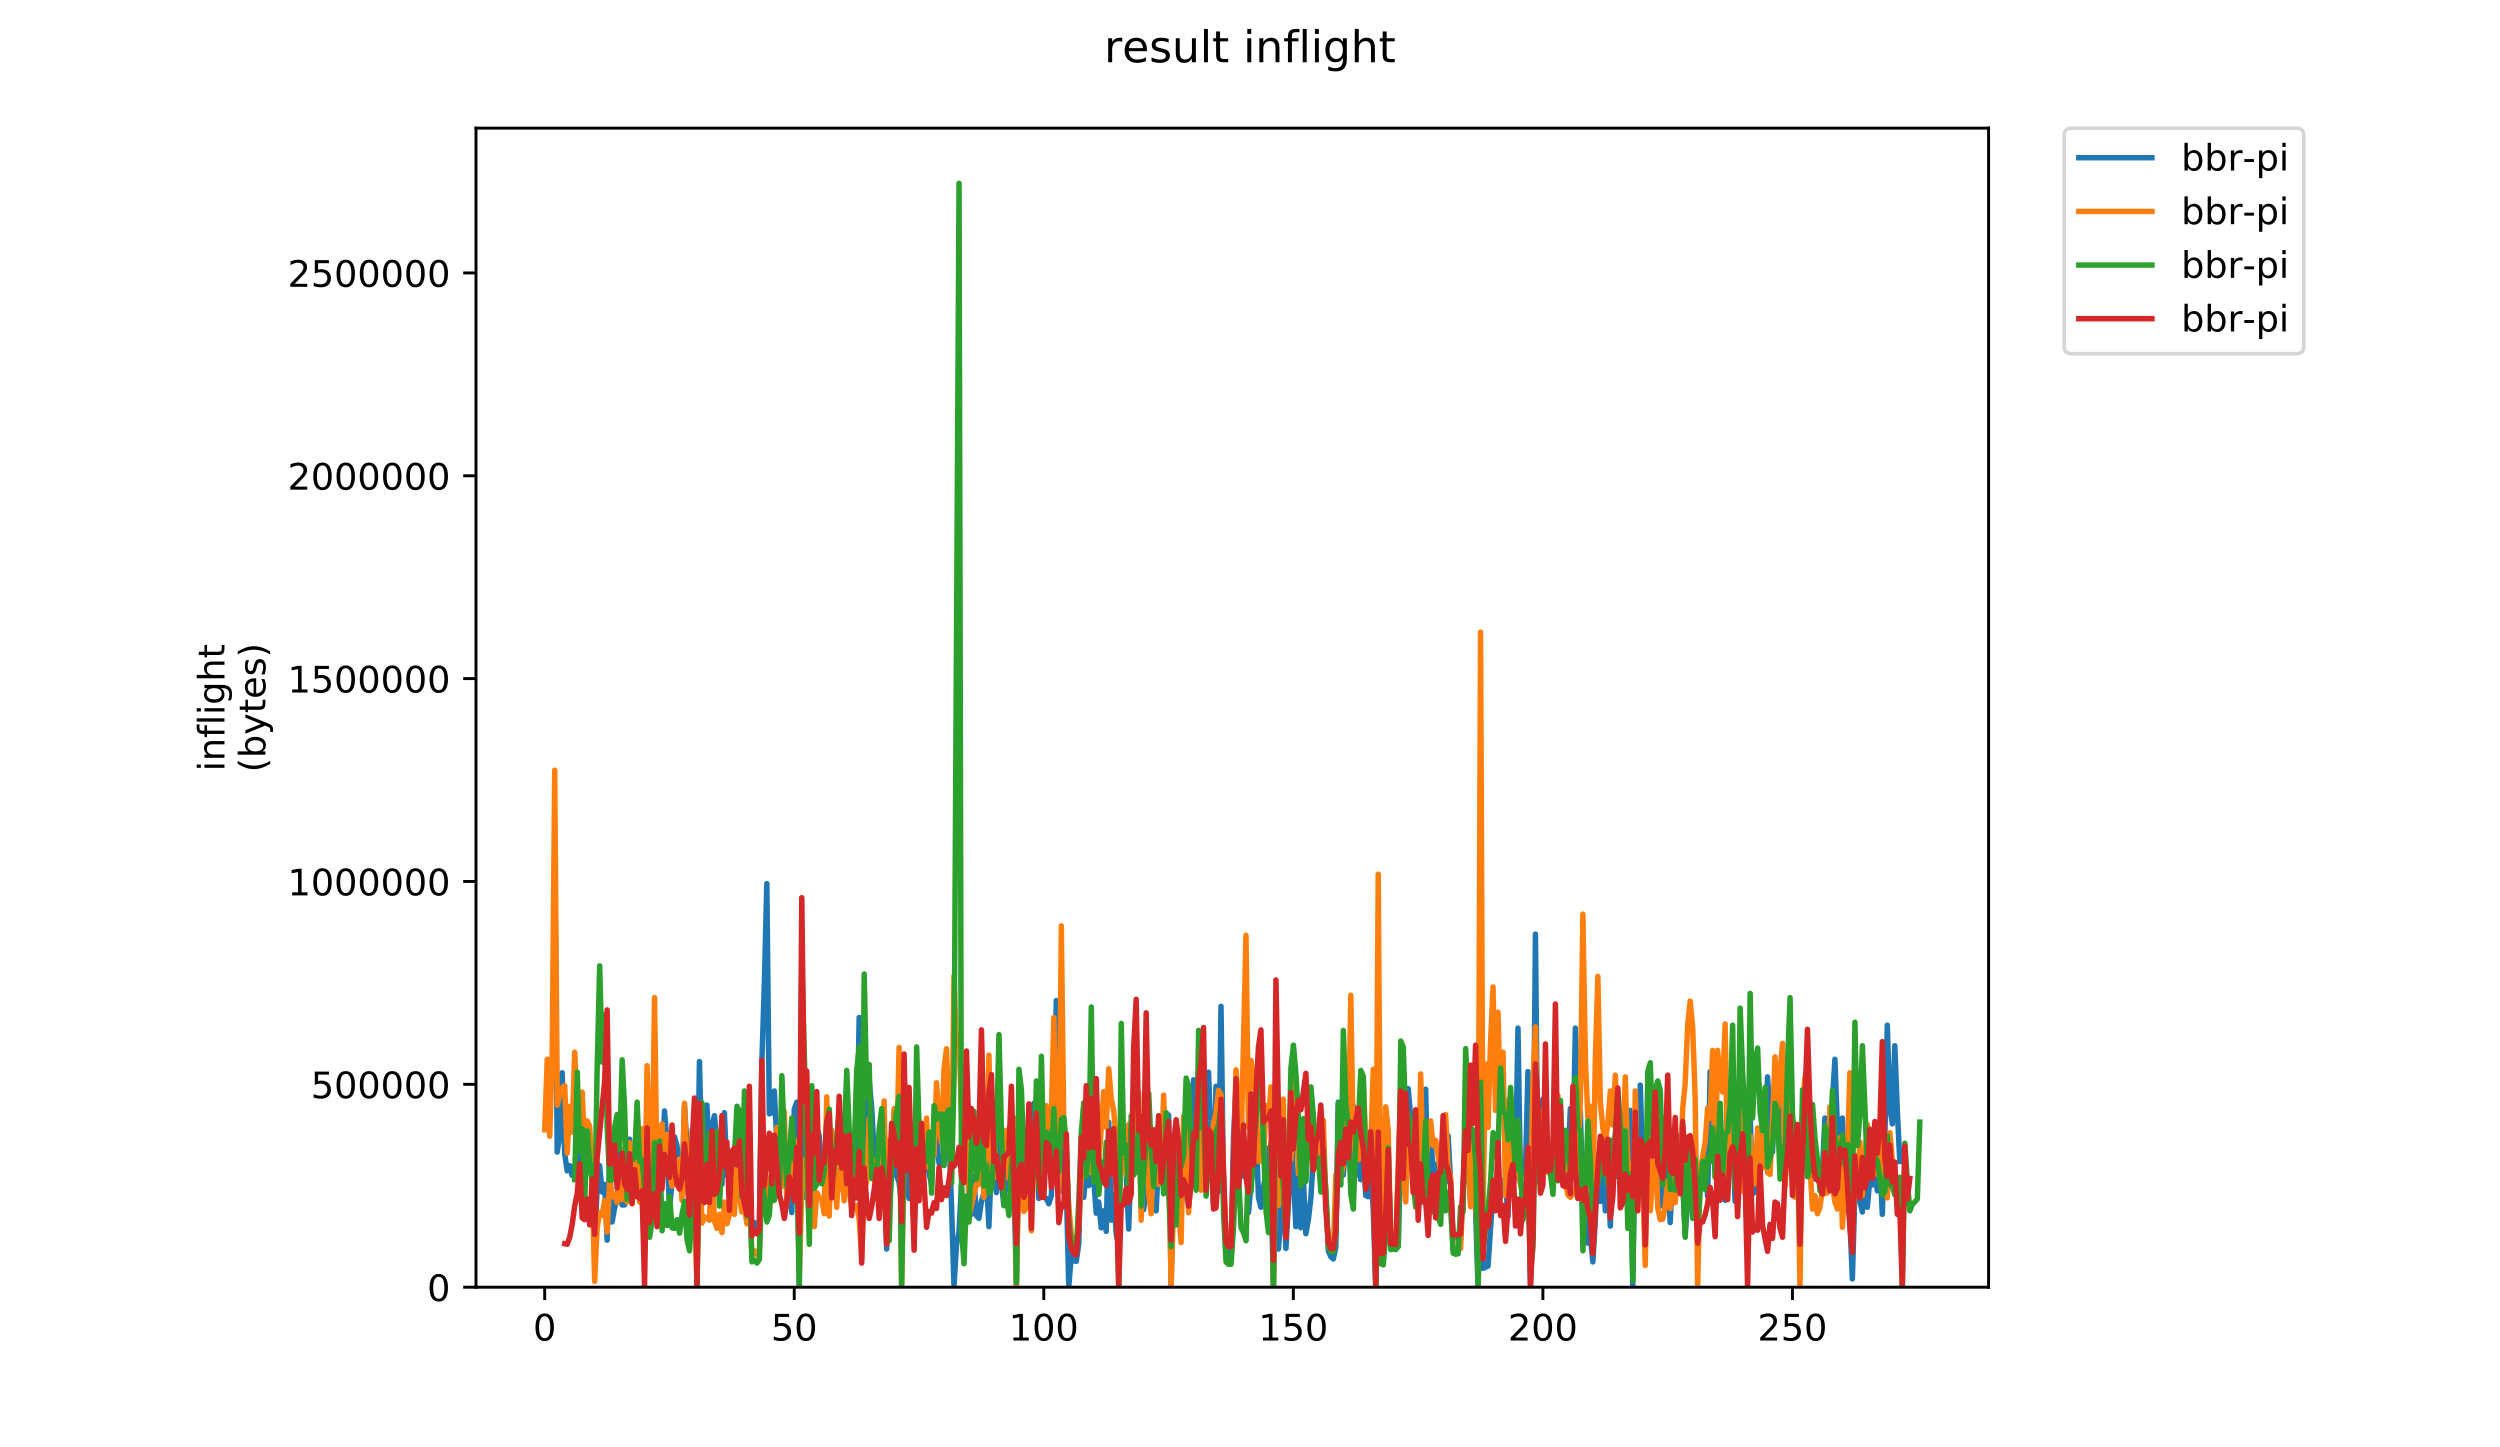 <?xml version="1.0" encoding="utf-8" standalone="no"?>
<!DOCTYPE svg PUBLIC "-//W3C//DTD SVG 1.1//EN"
  "http://www.w3.org/Graphics/SVG/1.1/DTD/svg11.dtd">
<!-- Created with matplotlib (https://matplotlib.org/) -->
<svg height="396pt" version="1.1" viewBox="0 0 684 396" width="684pt" xmlns="http://www.w3.org/2000/svg" xmlns:xlink="http://www.w3.org/1999/xlink">
 <defs>
  <style type="text/css">
*{stroke-linecap:butt;stroke-linejoin:round;}
  </style>
 </defs>
 <g id="figure_1">
  <g id="patch_1">
   <path d="M 0 396 
L 684 396 
L 684 0 
L 0 0 
z
" style="fill:#ffffff;"/>
  </g>
  <g id="axes_1">
   <g id="patch_2">
    <path d="M 130.23 352.174 
L 544.074 352.174 
L 544.074 35.062 
L 130.23 35.062 
z
" style="fill:#ffffff;"/>
   </g>
   <g id="matplotlib.axis_1">
    <g id="xtick_1">
     <g id="line2d_1">
      <defs>
       <path d="M 0 0 
L 0 3.5 
" id="mb5d51d50a3" style="stroke:#000000;stroke-width:0.8;"/>
      </defs>
      <g>
       <use style="stroke:#000000;stroke-width:0.8;" x="149.026" xlink:href="#mb5d51d50a3" y="352.174"/>
      </g>
     </g>
     <g id="text_1">
      <!-- 0 -->
      <defs>
       <path d="M 31.781 66.406 
Q 24.172 66.406 20.328 58.906 
Q 16.5 51.422 16.5 36.375 
Q 16.5 21.391 20.328 13.891 
Q 24.172 6.391 31.781 6.391 
Q 39.453 6.391 43.281 13.891 
Q 47.125 21.391 47.125 36.375 
Q 47.125 51.422 43.281 58.906 
Q 39.453 66.406 31.781 66.406 
z
M 31.781 74.219 
Q 44.047 74.219 50.516 64.516 
Q 56.984 54.828 56.984 36.375 
Q 56.984 17.969 50.516 8.266 
Q 44.047 -1.422 31.781 -1.422 
Q 19.531 -1.422 13.062 8.266 
Q 6.594 17.969 6.594 36.375 
Q 6.594 54.828 13.062 64.516 
Q 19.531 74.219 31.781 74.219 
z
" id="DejaVuSans-48"/>
      </defs>
      <g transform="translate(145.845 366.773)scale(0.1 -0.1)">
       <use xlink:href="#DejaVuSans-48"/>
      </g>
     </g>
    </g>
    <g id="xtick_2">
     <g id="line2d_2">
      <g>
       <use style="stroke:#000000;stroke-width:0.8;" x="217.304" xlink:href="#mb5d51d50a3" y="352.174"/>
      </g>
     </g>
     <g id="text_2">
      <!-- 50 -->
      <defs>
       <path d="M 10.797 72.906 
L 49.516 72.906 
L 49.516 64.594 
L 19.828 64.594 
L 19.828 46.734 
Q 21.969 47.469 24.109 47.828 
Q 26.266 48.188 28.422 48.188 
Q 40.625 48.188 47.75 41.5 
Q 54.891 34.812 54.891 23.391 
Q 54.891 11.625 47.562 5.094 
Q 40.234 -1.422 26.906 -1.422 
Q 22.312 -1.422 17.547 -0.641 
Q 12.797 0.141 7.719 1.703 
L 7.719 11.625 
Q 12.109 9.234 16.797 8.062 
Q 21.484 6.891 26.703 6.891 
Q 35.156 6.891 40.078 11.328 
Q 45.016 15.766 45.016 23.391 
Q 45.016 31 40.078 35.438 
Q 35.156 39.891 26.703 39.891 
Q 22.75 39.891 18.812 39.016 
Q 14.891 38.141 10.797 36.281 
z
" id="DejaVuSans-53"/>
      </defs>
      <g transform="translate(210.941 366.773)scale(0.1 -0.1)">
       <use xlink:href="#DejaVuSans-53"/>
       <use x="63.623" xlink:href="#DejaVuSans-48"/>
      </g>
     </g>
    </g>
    <g id="xtick_3">
     <g id="line2d_3">
      <g>
       <use style="stroke:#000000;stroke-width:0.8;" x="285.581" xlink:href="#mb5d51d50a3" y="352.174"/>
      </g>
     </g>
     <g id="text_3">
      <!-- 100 -->
      <defs>
       <path d="M 12.406 8.297 
L 28.516 8.297 
L 28.516 63.922 
L 10.984 60.406 
L 10.984 69.391 
L 28.422 72.906 
L 38.281 72.906 
L 38.281 8.297 
L 54.391 8.297 
L 54.391 0 
L 12.406 0 
z
" id="DejaVuSans-49"/>
      </defs>
      <g transform="translate(276.037 366.773)scale(0.1 -0.1)">
       <use xlink:href="#DejaVuSans-49"/>
       <use x="63.623" xlink:href="#DejaVuSans-48"/>
       <use x="127.246" xlink:href="#DejaVuSans-48"/>
      </g>
     </g>
    </g>
    <g id="xtick_4">
     <g id="line2d_4">
      <g>
       <use style="stroke:#000000;stroke-width:0.8;" x="353.858" xlink:href="#mb5d51d50a3" y="352.174"/>
      </g>
     </g>
     <g id="text_4">
      <!-- 150 -->
      <g transform="translate(344.314 366.773)scale(0.1 -0.1)">
       <use xlink:href="#DejaVuSans-49"/>
       <use x="63.623" xlink:href="#DejaVuSans-53"/>
       <use x="127.246" xlink:href="#DejaVuSans-48"/>
      </g>
     </g>
    </g>
    <g id="xtick_5">
     <g id="line2d_5">
      <g>
       <use style="stroke:#000000;stroke-width:0.8;" x="422.135" xlink:href="#mb5d51d50a3" y="352.174"/>
      </g>
     </g>
     <g id="text_5">
      <!-- 200 -->
      <defs>
       <path d="M 19.188 8.297 
L 53.609 8.297 
L 53.609 0 
L 7.328 0 
L 7.328 8.297 
Q 12.938 14.109 22.625 23.891 
Q 32.328 33.688 34.812 36.531 
Q 39.547 41.844 41.422 45.531 
Q 43.312 49.219 43.312 52.781 
Q 43.312 58.594 39.234 62.25 
Q 35.156 65.922 28.609 65.922 
Q 23.969 65.922 18.812 64.312 
Q 13.672 62.703 7.812 59.422 
L 7.812 69.391 
Q 13.766 71.781 18.938 73 
Q 24.125 74.219 28.422 74.219 
Q 39.75 74.219 46.484 68.547 
Q 53.219 62.891 53.219 53.422 
Q 53.219 48.922 51.531 44.891 
Q 49.859 40.875 45.406 35.406 
Q 44.188 33.984 37.641 27.219 
Q 31.109 20.453 19.188 8.297 
z
" id="DejaVuSans-50"/>
      </defs>
      <g transform="translate(412.592 366.773)scale(0.1 -0.1)">
       <use xlink:href="#DejaVuSans-50"/>
       <use x="63.623" xlink:href="#DejaVuSans-48"/>
       <use x="127.246" xlink:href="#DejaVuSans-48"/>
      </g>
     </g>
    </g>
    <g id="xtick_6">
     <g id="line2d_6">
      <g>
       <use style="stroke:#000000;stroke-width:0.8;" x="490.413" xlink:href="#mb5d51d50a3" y="352.174"/>
      </g>
     </g>
     <g id="text_6">
      <!-- 250 -->
      <g transform="translate(480.869 366.773)scale(0.1 -0.1)">
       <use xlink:href="#DejaVuSans-50"/>
       <use x="63.623" xlink:href="#DejaVuSans-53"/>
       <use x="127.246" xlink:href="#DejaVuSans-48"/>
      </g>
     </g>
    </g>
   </g>
   <g id="matplotlib.axis_2">
    <g id="ytick_1">
     <g id="line2d_7">
      <defs>
       <path d="M 0 0 
L -3.5 0 
" id="m5c79e78f13" style="stroke:#000000;stroke-width:0.8;"/>
      </defs>
      <g>
       <use style="stroke:#000000;stroke-width:0.8;" x="130.23" xlink:href="#m5c79e78f13" y="352.174"/>
      </g>
     </g>
     <g id="text_7">
      <!-- 0 -->
      <g transform="translate(116.868 355.973)scale(0.1 -0.1)">
       <use xlink:href="#DejaVuSans-48"/>
      </g>
     </g>
    </g>
    <g id="ytick_2">
     <g id="line2d_8">
      <g>
       <use style="stroke:#000000;stroke-width:0.8;" x="130.23" xlink:href="#m5c79e78f13" y="296.674"/>
      </g>
     </g>
     <g id="text_8">
      <!-- 500000 -->
      <g transform="translate(85.055 300.473)scale(0.1 -0.1)">
       <use xlink:href="#DejaVuSans-53"/>
       <use x="63.623" xlink:href="#DejaVuSans-48"/>
       <use x="127.246" xlink:href="#DejaVuSans-48"/>
       <use x="190.869" xlink:href="#DejaVuSans-48"/>
       <use x="254.492" xlink:href="#DejaVuSans-48"/>
       <use x="318.115" xlink:href="#DejaVuSans-48"/>
      </g>
     </g>
    </g>
    <g id="ytick_3">
     <g id="line2d_9">
      <g>
       <use style="stroke:#000000;stroke-width:0.8;" x="130.23" xlink:href="#m5c79e78f13" y="241.173"/>
      </g>
     </g>
     <g id="text_9">
      <!-- 1000000 -->
      <g transform="translate(78.693 244.972)scale(0.1 -0.1)">
       <use xlink:href="#DejaVuSans-49"/>
       <use x="63.623" xlink:href="#DejaVuSans-48"/>
       <use x="127.246" xlink:href="#DejaVuSans-48"/>
       <use x="190.869" xlink:href="#DejaVuSans-48"/>
       <use x="254.492" xlink:href="#DejaVuSans-48"/>
       <use x="318.115" xlink:href="#DejaVuSans-48"/>
       <use x="381.738" xlink:href="#DejaVuSans-48"/>
      </g>
     </g>
    </g>
    <g id="ytick_4">
     <g id="line2d_10">
      <g>
       <use style="stroke:#000000;stroke-width:0.8;" x="130.23" xlink:href="#m5c79e78f13" y="185.672"/>
      </g>
     </g>
     <g id="text_10">
      <!-- 1500000 -->
      <g transform="translate(78.693 189.472)scale(0.1 -0.1)">
       <use xlink:href="#DejaVuSans-49"/>
       <use x="63.623" xlink:href="#DejaVuSans-53"/>
       <use x="127.246" xlink:href="#DejaVuSans-48"/>
       <use x="190.869" xlink:href="#DejaVuSans-48"/>
       <use x="254.492" xlink:href="#DejaVuSans-48"/>
       <use x="318.115" xlink:href="#DejaVuSans-48"/>
       <use x="381.738" xlink:href="#DejaVuSans-48"/>
      </g>
     </g>
    </g>
    <g id="ytick_5">
     <g id="line2d_11">
      <g>
       <use style="stroke:#000000;stroke-width:0.8;" x="130.23" xlink:href="#m5c79e78f13" y="130.172"/>
      </g>
     </g>
     <g id="text_11">
      <!-- 2000000 -->
      <g transform="translate(78.693 133.971)scale(0.1 -0.1)">
       <use xlink:href="#DejaVuSans-50"/>
       <use x="63.623" xlink:href="#DejaVuSans-48"/>
       <use x="127.246" xlink:href="#DejaVuSans-48"/>
       <use x="190.869" xlink:href="#DejaVuSans-48"/>
       <use x="254.492" xlink:href="#DejaVuSans-48"/>
       <use x="318.115" xlink:href="#DejaVuSans-48"/>
       <use x="381.738" xlink:href="#DejaVuSans-48"/>
      </g>
     </g>
    </g>
    <g id="ytick_6">
     <g id="line2d_12">
      <g>
       <use style="stroke:#000000;stroke-width:0.8;" x="130.23" xlink:href="#m5c79e78f13" y="74.671"/>
      </g>
     </g>
     <g id="text_12">
      <!-- 2500000 -->
      <g transform="translate(78.693 78.47)scale(0.1 -0.1)">
       <use xlink:href="#DejaVuSans-50"/>
       <use x="63.623" xlink:href="#DejaVuSans-53"/>
       <use x="127.246" xlink:href="#DejaVuSans-48"/>
       <use x="190.869" xlink:href="#DejaVuSans-48"/>
       <use x="254.492" xlink:href="#DejaVuSans-48"/>
       <use x="318.115" xlink:href="#DejaVuSans-48"/>
       <use x="381.738" xlink:href="#DejaVuSans-48"/>
      </g>
     </g>
    </g>
    <g id="text_13">
     <!-- inflight -->
     <defs>
      <path d="M 9.422 54.688 
L 18.406 54.688 
L 18.406 0 
L 9.422 0 
z
M 9.422 75.984 
L 18.406 75.984 
L 18.406 64.594 
L 9.422 64.594 
z
" id="DejaVuSans-105"/>
      <path d="M 54.891 33.016 
L 54.891 0 
L 45.906 0 
L 45.906 32.719 
Q 45.906 40.484 42.875 44.328 
Q 39.844 48.188 33.797 48.188 
Q 26.516 48.188 22.312 43.547 
Q 18.109 38.922 18.109 30.906 
L 18.109 0 
L 9.078 0 
L 9.078 54.688 
L 18.109 54.688 
L 18.109 46.188 
Q 21.344 51.125 25.703 53.562 
Q 30.078 56 35.797 56 
Q 45.219 56 50.047 50.172 
Q 54.891 44.344 54.891 33.016 
z
" id="DejaVuSans-110"/>
      <path d="M 37.109 75.984 
L 37.109 68.5 
L 28.516 68.5 
Q 23.688 68.5 21.797 66.547 
Q 19.922 64.594 19.922 59.516 
L 19.922 54.688 
L 34.719 54.688 
L 34.719 47.703 
L 19.922 47.703 
L 19.922 0 
L 10.891 0 
L 10.891 47.703 
L 2.297 47.703 
L 2.297 54.688 
L 10.891 54.688 
L 10.891 58.5 
Q 10.891 67.625 15.141 71.797 
Q 19.391 75.984 28.609 75.984 
z
" id="DejaVuSans-102"/>
      <path d="M 9.422 75.984 
L 18.406 75.984 
L 18.406 0 
L 9.422 0 
z
" id="DejaVuSans-108"/>
      <path d="M 45.406 27.984 
Q 45.406 37.75 41.375 43.109 
Q 37.359 48.484 30.078 48.484 
Q 22.859 48.484 18.828 43.109 
Q 14.797 37.75 14.797 27.984 
Q 14.797 18.266 18.828 12.891 
Q 22.859 7.516 30.078 7.516 
Q 37.359 7.516 41.375 12.891 
Q 45.406 18.266 45.406 27.984 
z
M 54.391 6.781 
Q 54.391 -7.172 48.188 -13.984 
Q 42 -20.797 29.203 -20.797 
Q 24.469 -20.797 20.266 -20.094 
Q 16.062 -19.391 12.109 -17.922 
L 12.109 -9.188 
Q 16.062 -11.328 19.922 -12.344 
Q 23.781 -13.375 27.781 -13.375 
Q 36.625 -13.375 41.016 -8.766 
Q 45.406 -4.156 45.406 5.172 
L 45.406 9.625 
Q 42.625 4.781 38.281 2.391 
Q 33.938 0 27.875 0 
Q 17.828 0 11.672 7.656 
Q 5.516 15.328 5.516 27.984 
Q 5.516 40.672 11.672 48.328 
Q 17.828 56 27.875 56 
Q 33.938 56 38.281 53.609 
Q 42.625 51.219 45.406 46.391 
L 45.406 54.688 
L 54.391 54.688 
z
" id="DejaVuSans-103"/>
      <path d="M 54.891 33.016 
L 54.891 0 
L 45.906 0 
L 45.906 32.719 
Q 45.906 40.484 42.875 44.328 
Q 39.844 48.188 33.797 48.188 
Q 26.516 48.188 22.312 43.547 
Q 18.109 38.922 18.109 30.906 
L 18.109 0 
L 9.078 0 
L 9.078 75.984 
L 18.109 75.984 
L 18.109 46.188 
Q 21.344 51.125 25.703 53.562 
Q 30.078 56 35.797 56 
Q 45.219 56 50.047 50.172 
Q 54.891 44.344 54.891 33.016 
z
" id="DejaVuSans-104"/>
      <path d="M 18.312 70.219 
L 18.312 54.688 
L 36.812 54.688 
L 36.812 47.703 
L 18.312 47.703 
L 18.312 18.016 
Q 18.312 11.328 20.141 9.422 
Q 21.969 7.516 27.594 7.516 
L 36.812 7.516 
L 36.812 0 
L 27.594 0 
Q 17.188 0 13.234 3.875 
Q 9.281 7.766 9.281 18.016 
L 9.281 47.703 
L 2.688 47.703 
L 2.688 54.688 
L 9.281 54.688 
L 9.281 70.219 
z
" id="DejaVuSans-116"/>
     </defs>
     <g transform="translate(61.415 211.018)rotate(-90)scale(0.1 -0.1)">
      <use xlink:href="#DejaVuSans-105"/>
      <use x="27.783" xlink:href="#DejaVuSans-110"/>
      <use x="91.162" xlink:href="#DejaVuSans-102"/>
      <use x="126.367" xlink:href="#DejaVuSans-108"/>
      <use x="154.15" xlink:href="#DejaVuSans-105"/>
      <use x="181.934" xlink:href="#DejaVuSans-103"/>
      <use x="245.41" xlink:href="#DejaVuSans-104"/>
      <use x="308.789" xlink:href="#DejaVuSans-116"/>
     </g>
     <!-- (bytes) -->
     <defs>
      <path d="M 31 75.875 
Q 24.469 64.656 21.281 53.656 
Q 18.109 42.672 18.109 31.391 
Q 18.109 20.125 21.312 9.062 
Q 24.516 -2 31 -13.188 
L 23.188 -13.188 
Q 15.875 -1.703 12.234 9.375 
Q 8.594 20.453 8.594 31.391 
Q 8.594 42.281 12.203 53.312 
Q 15.828 64.359 23.188 75.875 
z
" id="DejaVuSans-40"/>
      <path d="M 48.688 27.297 
Q 48.688 37.203 44.609 42.844 
Q 40.531 48.484 33.406 48.484 
Q 26.266 48.484 22.188 42.844 
Q 18.109 37.203 18.109 27.297 
Q 18.109 17.391 22.188 11.75 
Q 26.266 6.109 33.406 6.109 
Q 40.531 6.109 44.609 11.75 
Q 48.688 17.391 48.688 27.297 
z
M 18.109 46.391 
Q 20.953 51.266 25.266 53.625 
Q 29.594 56 35.594 56 
Q 45.562 56 51.781 48.094 
Q 58.016 40.188 58.016 27.297 
Q 58.016 14.406 51.781 6.484 
Q 45.562 -1.422 35.594 -1.422 
Q 29.594 -1.422 25.266 0.953 
Q 20.953 3.328 18.109 8.203 
L 18.109 0 
L 9.078 0 
L 9.078 75.984 
L 18.109 75.984 
z
" id="DejaVuSans-98"/>
      <path d="M 32.172 -5.078 
Q 28.375 -14.844 24.75 -17.812 
Q 21.141 -20.797 15.094 -20.797 
L 7.906 -20.797 
L 7.906 -13.281 
L 13.188 -13.281 
Q 16.891 -13.281 18.938 -11.516 
Q 21 -9.766 23.484 -3.219 
L 25.094 0.875 
L 2.984 54.688 
L 12.5 54.688 
L 29.594 11.922 
L 46.688 54.688 
L 56.203 54.688 
z
" id="DejaVuSans-121"/>
      <path d="M 56.203 29.594 
L 56.203 25.203 
L 14.891 25.203 
Q 15.484 15.922 20.484 11.062 
Q 25.484 6.203 34.422 6.203 
Q 39.594 6.203 44.453 7.469 
Q 49.312 8.734 54.109 11.281 
L 54.109 2.781 
Q 49.266 0.734 44.188 -0.344 
Q 39.109 -1.422 33.891 -1.422 
Q 20.797 -1.422 13.156 6.188 
Q 5.516 13.812 5.516 26.812 
Q 5.516 40.234 12.766 48.109 
Q 20.016 56 32.328 56 
Q 43.359 56 49.781 48.891 
Q 56.203 41.797 56.203 29.594 
z
M 47.219 32.234 
Q 47.125 39.594 43.094 43.984 
Q 39.062 48.391 32.422 48.391 
Q 24.906 48.391 20.391 44.141 
Q 15.875 39.891 15.188 32.172 
z
" id="DejaVuSans-101"/>
      <path d="M 44.281 53.078 
L 44.281 44.578 
Q 40.484 46.531 36.375 47.5 
Q 32.281 48.484 27.875 48.484 
Q 21.188 48.484 17.844 46.438 
Q 14.5 44.391 14.5 40.281 
Q 14.5 37.156 16.891 35.375 
Q 19.281 33.594 26.516 31.984 
L 29.594 31.297 
Q 39.156 29.25 43.188 25.516 
Q 47.219 21.781 47.219 15.094 
Q 47.219 7.469 41.188 3.016 
Q 35.156 -1.422 24.609 -1.422 
Q 20.219 -1.422 15.453 -0.562 
Q 10.688 0.297 5.422 2 
L 5.422 11.281 
Q 10.406 8.688 15.234 7.391 
Q 20.062 6.109 24.812 6.109 
Q 31.156 6.109 34.562 8.281 
Q 37.984 10.453 37.984 14.406 
Q 37.984 18.062 35.516 20.016 
Q 33.062 21.969 24.703 23.781 
L 21.578 24.516 
Q 13.234 26.266 9.516 29.906 
Q 5.812 33.547 5.812 39.891 
Q 5.812 47.609 11.281 51.797 
Q 16.75 56 26.812 56 
Q 31.781 56 36.172 55.266 
Q 40.578 54.547 44.281 53.078 
z
" id="DejaVuSans-115"/>
      <path d="M 8.016 75.875 
L 15.828 75.875 
Q 23.141 64.359 26.781 53.312 
Q 30.422 42.281 30.422 31.391 
Q 30.422 20.453 26.781 9.375 
Q 23.141 -1.703 15.828 -13.188 
L 8.016 -13.188 
Q 14.5 -2 17.703 9.062 
Q 20.906 20.125 20.906 31.391 
Q 20.906 42.672 17.703 53.656 
Q 14.5 64.656 8.016 75.875 
z
" id="DejaVuSans-41"/>
     </defs>
     <g transform="translate(72.613 211.295)rotate(-90)scale(0.1 -0.1)">
      <use xlink:href="#DejaVuSans-40"/>
      <use x="39.014" xlink:href="#DejaVuSans-98"/>
      <use x="102.49" xlink:href="#DejaVuSans-121"/>
      <use x="161.67" xlink:href="#DejaVuSans-116"/>
      <use x="200.879" xlink:href="#DejaVuSans-101"/>
      <use x="262.402" xlink:href="#DejaVuSans-115"/>
      <use x="314.502" xlink:href="#DejaVuSans-41"/>
     </g>
    </g>
   </g>
   <g id="line2d_13">
    <path clip-path="url(#p0001ae315d)" d="M 151.767 232.27 
L 152.45 315.206 
L 153.132 310.706 
L 153.815 293.508 
L 154.498 315.689 
L 155.181 320.35 
L 155.864 318.903 
L 156.546 321.636 
L 157.229 319.867 
L 157.912 315.849 
L 158.595 323.564 
L 159.277 314.885 
L 159.96 323.564 
L 160.643 313.599 
L 161.326 312.956 
L 162.008 322.921 
L 162.691 339.798 
L 163.374 325.332 
L 164.057 318.903 
L 164.74 326.136 
L 165.422 324.046 
L 166.105 339.316 
L 166.788 316.814 
L 167.471 334.333 
L 168.153 330.476 
L 168.836 328.225 
L 169.519 314.724 
L 170.202 329.672 
L 170.885 329.672 
L 171.567 321.796 
L 172.25 311.67 
L 172.933 325.011 
L 173.616 315.367 
L 174.981 327.1 
L 175.664 326.94 
L 176.347 342.691 
L 177.029 298.651 
L 177.712 323.082 
L 178.395 326.297 
L 179.078 310.063 
L 179.761 328.868 
L 180.443 317.778 
L 181.126 318.742 
L 181.809 303.955 
L 182.492 312.635 
L 183.174 330.797 
L 183.857 323.404 
L 184.54 311.027 
L 185.223 313.438 
L 185.906 320.51 
L 186.588 325.654 
L 187.271 302.509 
L 187.954 313.278 
L 188.637 336.423 
L 189.319 325.975 
L 190.002 325.654 
L 190.685 334.976 
L 191.368 290.454 
L 192.05 318.582 
L 192.733 315.046 
L 193.416 302.348 
L 194.099 316.974 
L 194.782 308.295 
L 195.464 305.241 
L 196.147 312.474 
L 196.83 321.636 
L 197.513 324.046 
L 198.195 304.437 
L 198.878 321.475 
L 199.561 316.01 
L 200.244 324.689 
L 200.927 322.278 
L 201.609 308.456 
L 202.292 324.046 
L 202.975 323.404 
L 203.658 324.529 
L 204.34 328.868 
L 205.023 319.707 
L 205.706 337.708 
L 206.389 334.494 
L 207.071 337.226 
L 207.754 335.298 
L 208.437 290.775 
L 209.12 269.398 
L 209.803 241.753 
L 210.485 304.759 
L 211.168 304.437 
L 211.851 298.49 
L 212.534 312.474 
L 213.216 310.867 
L 213.899 321.314 
L 214.582 312.474 
L 215.265 325.814 
L 215.948 324.529 
L 216.63 331.761 
L 217.313 303.473 
L 217.996 301.544 
L 218.679 352.013 
L 219.361 266.666 
L 220.044 327.583 
L 220.727 319.064 
L 221.41 332.244 
L 222.092 312.152 
L 222.775 323.725 
L 223.458 308.456 
L 224.141 310.867 
L 224.824 320.189 
L 225.506 324.207 
L 226.189 317.939 
L 226.872 321.314 
L 227.555 320.832 
L 228.237 320.832 
L 228.92 322.439 
L 229.603 311.831 
L 230.286 325.332 
L 230.969 316.653 
L 231.651 317.135 
L 232.334 313.117 
L 233.017 320.51 
L 233.7 314.885 
L 234.382 318.26 
L 235.065 278.399 
L 235.748 337.708 
L 236.431 296.722 
L 237.113 307.813 
L 237.796 295.597 
L 238.479 302.83 
L 239.162 315.367 
L 239.845 318.421 
L 240.527 328.868 
L 241.21 319.064 
L 241.893 312.795 
L 242.576 341.727 
L 243.258 329.833 
L 243.941 321.957 
L 244.624 311.992 
L 245.307 321.475 
L 245.99 323.564 
L 246.672 329.351 
L 247.355 293.829 
L 248.038 323.243 
L 248.721 327.904 
L 249.403 314.242 
L 250.086 336.583 
L 250.769 309.902 
L 251.452 326.297 
L 252.135 322.278 
L 252.817 308.777 
L 253.5 315.689 
L 254.183 320.832 
L 254.866 324.207 
L 255.548 306.527 
L 256.231 310.545 
L 256.914 318.26 
L 257.597 318.742 
L 258.279 317.778 
L 258.962 301.223 
L 259.645 311.188 
L 260.328 329.672 
L 261.011 352.013 
L 261.693 340.602 
L 262.376 337.066 
L 263.059 324.368 
L 263.742 334.333 
L 264.424 329.833 
L 265.107 331.44 
L 265.79 332.244 
L 266.473 321.957 
L 267.156 332.565 
L 267.838 333.369 
L 268.521 328.708 
L 269.204 326.457 
L 269.887 322.761 
L 270.569 335.619 
L 271.252 317.457 
L 271.935 307.491 
L 272.618 326.297 
L 273.3 305.402 
L 273.983 323.404 
L 274.666 329.833 
L 275.349 313.278 
L 276.032 325.654 
L 276.714 308.777 
L 277.397 320.51 
L 278.08 352.013 
L 278.763 310.867 
L 279.445 304.92 
L 280.128 318.421 
L 280.811 316.974 
L 281.494 304.437 
L 282.177 328.708 
L 282.859 301.866 
L 283.542 305.884 
L 284.225 327.904 
L 284.908 319.867 
L 285.59 327.583 
L 286.273 327.904 
L 286.956 329.351 
L 287.639 327.1 
L 288.321 310.384 
L 289.004 273.738 
L 289.687 302.348 
L 290.37 305.241 
L 291.053 326.297 
L 291.735 324.368 
L 292.418 352.013 
L 293.101 343.495 
L 293.784 344.941 
L 294.466 345.102 
L 295.149 340.28 
L 295.832 314.885 
L 296.515 327.583 
L 297.198 320.189 
L 297.88 324.368 
L 298.563 322.118 
L 299.246 322.761 
L 299.929 331.922 
L 300.611 328.868 
L 301.294 335.94 
L 301.977 331.279 
L 302.66 336.905 
L 303.342 307.009 
L 304.025 333.851 
L 304.708 326.779 
L 305.391 337.548 
L 306.074 341.084 
L 306.756 308.938 
L 307.439 308.295 
L 308.122 320.832 
L 308.805 336.262 
L 309.487 317.457 
L 310.17 319.225 
L 310.853 313.599 
L 311.536 318.099 
L 312.219 311.349 
L 312.901 330.958 
L 313.584 325.654 
L 314.267 314.242 
L 314.95 329.511 
L 315.632 328.547 
L 316.315 331.279 
L 316.998 316.974 
L 317.681 322.278 
L 318.363 316.01 
L 319.046 319.225 
L 319.729 305.08 
L 320.412 352.013 
L 321.095 316.974 
L 321.777 318.421 
L 322.46 316.492 
L 323.143 330.315 
L 323.826 324.689 
L 324.508 303.312 
L 325.191 327.583 
L 325.874 316.974 
L 326.557 295.437 
L 327.24 315.689 
L 327.922 321.153 
L 328.605 313.76 
L 329.288 321.957 
L 329.971 323.564 
L 330.653 293.347 
L 332.019 329.833 
L 332.702 297.205 
L 333.384 325.975 
L 334.067 275.345 
L 334.75 323.564 
L 335.433 344.138 
L 336.798 343.816 
L 337.481 310.867 
L 338.164 297.526 
L 338.847 303.955 
L 339.529 302.187 
L 340.212 321.796 
L 340.895 312.956 
L 341.578 331.761 
L 342.943 317.135 
L 343.626 307.17 
L 344.309 327.583 
L 344.992 330.315 
L 345.674 324.689 
L 346.357 321.475 
L 347.04 314.081 
L 347.723 323.404 
L 348.405 352.174 
L 349.088 302.991 
L 349.771 341.727 
L 351.137 324.207 
L 351.819 341.566 
L 352.502 329.511 
L 353.185 308.616 
L 354.55 335.619 
L 355.233 319.707 
L 355.916 335.94 
L 356.599 322.439 
L 357.282 337.548 
L 357.964 333.69 
L 358.647 327.904 
L 359.33 316.492 
L 360.013 317.296 
L 360.695 314.081 
L 361.378 322.439 
L 362.061 317.778 
L 362.744 326.297 
L 363.427 342.209 
L 364.109 343.816 
L 364.792 344.459 
L 365.475 341.245 
L 366.158 301.544 
L 366.84 308.938 
L 367.523 321.475 
L 368.206 313.117 
L 368.889 313.278 
L 369.571 303.634 
L 370.254 302.509 
L 370.937 321.636 
L 371.62 308.938 
L 372.303 322.761 
L 372.985 315.046 
L 373.668 327.1 
L 374.351 327.422 
L 375.034 320.028 
L 375.716 330.797 
L 376.399 352.174 
L 377.082 302.669 
L 377.765 342.691 
L 378.448 342.53 
L 379.13 325.814 
L 379.813 315.849 
L 380.496 340.923 
L 381.179 340.602 
L 381.861 341.084 
L 382.544 340.602 
L 383.227 315.528 
L 383.91 320.832 
L 384.592 315.849 
L 385.275 297.848 
L 385.958 305.402 
L 386.641 308.938 
L 387.324 309.42 
L 388.006 326.297 
L 388.689 321.957 
L 389.372 319.546 
L 390.055 298.008 
L 390.737 329.511 
L 391.42 309.42 
L 392.103 320.832 
L 392.786 321.636 
L 393.469 318.099 
L 394.151 316.331 
L 394.834 324.529 
L 395.517 323.404 
L 396.2 310.706 
L 396.882 323.082 
L 397.565 338.512 
L 398.248 338.673 
L 398.931 338.191 
L 399.613 338.512 
L 400.296 326.457 
L 400.979 316.492 
L 401.662 315.206 
L 402.345 329.029 
L 403.027 316.653 
L 403.71 330.958 
L 404.393 352.013 
L 405.076 329.672 
L 405.758 347.031 
L 407.124 346.388 
L 408.49 325.975 
L 409.172 326.457 
L 409.855 328.547 
L 410.538 327.583 
L 411.221 322.921 
L 411.903 323.243 
L 412.586 332.887 
L 413.269 308.295 
L 413.952 324.529 
L 414.634 320.35 
L 415.317 281.292 
L 416 322.6 
L 416.683 318.742 
L 417.366 320.189 
L 418.048 293.186 
L 418.731 352.013 
L 419.414 330.636 
L 420.097 255.576 
L 420.779 323.082 
L 421.462 307.009 
L 422.145 300.741 
L 422.828 316.171 
L 423.511 319.707 
L 424.193 317.296 
L 424.876 317.135 
L 425.559 310.063 
L 426.242 308.456 
L 426.924 322.6 
L 427.607 318.742 
L 428.29 321.314 
L 428.973 318.26 
L 429.655 303.312 
L 430.338 317.135 
L 431.021 281.292 
L 431.704 303.152 
L 432.387 304.116 
L 433.069 329.351 
L 433.752 327.1 
L 434.435 340.119 
L 435.118 338.03 
L 435.8 345.263 
L 436.483 333.851 
L 437.166 316.01 
L 437.849 328.708 
L 438.532 313.599 
L 439.214 331.279 
L 439.897 320.189 
L 440.58 335.458 
L 441.263 313.278 
L 441.945 321.957 
L 442.628 305.08 
L 443.311 324.529 
L 443.994 306.366 
L 444.676 323.725 
L 445.359 312.474 
L 446.042 303.795 
L 446.725 352.174 
L 447.408 304.92 
L 448.09 322.921 
L 448.773 296.883 
L 450.139 341.245 
L 450.821 308.616 
L 451.504 326.779 
L 452.187 324.046 
L 452.87 310.706 
L 453.553 309.259 
L 454.235 329.993 
L 454.918 325.975 
L 455.601 318.582 
L 456.284 325.172 
L 456.966 334.494 
L 457.649 320.51 
L 458.332 314.403 
L 459.015 314.563 
L 459.697 310.706 
L 460.38 322.921 
L 461.063 338.03 
L 461.746 327.422 
L 462.429 328.225 
L 463.111 329.511 
L 463.794 320.832 
L 464.477 330.315 
L 465.16 322.278 
L 465.842 322.6 
L 466.525 313.92 
L 467.208 327.261 
L 467.891 293.186 
L 468.574 301.062 
L 469.256 316.492 
L 469.939 316.331 
L 470.622 313.599 
L 471.305 309.581 
L 471.987 328.386 
L 472.67 311.831 
L 473.353 316.974 
L 474.036 308.938 
L 474.719 328.708 
L 475.401 317.939 
L 476.084 295.115 
L 476.767 308.295 
L 478.132 338.673 
L 478.815 304.116 
L 479.498 326.618 
L 480.181 326.136 
L 480.863 322.761 
L 481.546 317.617 
L 482.229 308.134 
L 482.912 313.92 
L 483.595 294.633 
L 484.96 315.206 
L 485.643 295.919 
L 486.326 292.383 
L 487.008 312.152 
L 487.691 320.832 
L 488.374 321.314 
L 489.057 312.795 
L 489.74 299.776 
L 490.422 311.188 
L 491.105 325.975 
L 491.788 308.938 
L 492.471 343.173 
L 493.153 305.563 
L 493.836 311.188 
L 494.519 309.259 
L 495.202 304.92 
L 495.884 321.796 
L 496.567 322.6 
L 497.25 321.636 
L 497.933 318.742 
L 498.616 320.189 
L 499.298 305.884 
L 499.981 317.778 
L 500.664 312.474 
L 502.029 289.811 
L 502.712 308.456 
L 503.395 324.046 
L 504.078 305.884 
L 504.761 324.368 
L 505.443 327.261 
L 506.126 334.012 
L 506.809 349.924 
L 507.492 326.297 
L 508.174 316.171 
L 508.857 328.547 
L 509.54 331.601 
L 510.223 318.582 
L 510.905 330.315 
L 511.588 322.6 
L 512.271 324.207 
L 512.954 320.35 
L 513.637 325.814 
L 514.319 317.617 
L 515.002 332.244 
L 515.685 312.313 
L 516.368 280.489 
L 517.05 302.669 
L 517.733 307.491 
L 518.416 286.114 
L 519.099 303.634 
L 519.782 317.778 
L 519.782 317.778 
" style="fill:none;stroke:#1f77b4;stroke-linecap:square;stroke-width:1.5;"/>
   </g>
   <g id="line2d_14">
    <path clip-path="url(#p0001ae315d)" d="M 149.041 309.099 
L 149.724 289.811 
L 150.407 310.867 
L 151.09 287.561 
L 151.772 210.732 
L 152.455 302.348 
L 153.138 299.616 
L 153.821 297.526 
L 154.503 297.044 
L 155.186 315.528 
L 155.869 302.669 
L 156.552 309.742 
L 157.235 287.882 
L 157.917 302.83 
L 158.6 313.117 
L 159.283 298.812 
L 159.966 313.599 
L 160.648 306.688 
L 161.331 308.134 
L 162.014 323.243 
L 162.697 350.567 
L 163.379 335.94 
L 164.062 331.761 
L 164.745 332.565 
L 165.428 328.386 
L 166.111 337.066 
L 166.793 322.921 
L 167.476 327.422 
L 168.159 326.618 
L 168.842 329.029 
L 169.524 322.439 
L 170.207 328.225 
L 170.89 314.242 
L 171.573 328.868 
L 172.256 312.635 
L 173.621 321.636 
L 174.304 304.437 
L 174.987 328.868 
L 175.669 308.777 
L 176.352 339.155 
L 177.035 291.579 
L 177.718 320.51 
L 178.4 321.314 
L 179.083 272.934 
L 179.766 323.564 
L 180.449 317.939 
L 181.132 307.491 
L 181.814 321.153 
L 182.497 310.384 
L 183.18 320.832 
L 183.863 324.529 
L 185.228 318.26 
L 185.911 317.135 
L 186.594 328.386 
L 187.277 301.866 
L 187.959 321.475 
L 188.642 331.44 
L 189.325 309.099 
L 190.008 326.618 
L 190.69 352.013 
L 191.373 312.956 
L 192.056 334.655 
L 192.739 332.887 
L 194.104 333.851 
L 194.787 316.331 
L 195.47 334.012 
L 196.153 336.101 
L 196.835 332.244 
L 197.518 337.226 
L 198.201 328.868 
L 198.884 334.815 
L 199.566 332.244 
L 200.249 319.707 
L 200.932 332.244 
L 201.615 316.492 
L 202.298 327.1 
L 202.98 331.601 
L 203.663 329.993 
L 204.346 334.815 
L 205.029 324.207 
L 205.711 343.173 
L 206.394 342.209 
L 207.077 343.334 
L 207.76 341.887 
L 208.442 321.796 
L 209.125 331.119 
L 209.808 322.118 
L 210.491 323.243 
L 211.174 328.708 
L 211.856 326.297 
L 212.539 308.456 
L 213.222 322.921 
L 213.905 324.529 
L 214.587 304.116 
L 215.27 329.351 
L 215.953 316.331 
L 216.636 321.957 
L 217.319 311.831 
L 218.001 315.528 
L 218.684 348.799 
L 219.367 325.493 
L 220.05 317.296 
L 220.732 321.796 
L 221.415 334.012 
L 222.098 323.886 
L 222.781 335.619 
L 223.463 326.297 
L 224.146 327.583 
L 224.829 328.225 
L 225.512 332.083 
L 226.195 300.098 
L 226.877 332.726 
L 227.56 309.259 
L 228.926 330.315 
L 229.608 315.528 
L 230.291 321.314 
L 230.974 328.547 
L 231.657 312.635 
L 232.34 325.654 
L 233.022 330.476 
L 233.705 330.476 
L 234.388 329.833 
L 235.071 333.69 
L 235.753 344.138 
L 236.436 325.493 
L 237.119 323.404 
L 237.802 306.045 
L 238.485 320.671 
L 239.167 322.921 
L 239.85 317.135 
L 240.533 319.385 
L 241.216 322.6 
L 241.898 301.223 
L 242.581 339.798 
L 243.264 311.992 
L 243.947 317.457 
L 244.629 303.312 
L 245.312 315.528 
L 245.995 286.596 
L 246.678 352.013 
L 247.361 314.081 
L 248.043 318.099 
L 248.726 309.581 
L 249.409 309.42 
L 250.092 336.262 
L 250.774 300.741 
L 251.457 307.973 
L 252.14 318.903 
L 252.823 318.742 
L 253.506 305.884 
L 254.188 319.546 
L 254.871 316.814 
L 255.554 316.171 
L 256.237 296.24 
L 256.919 307.813 
L 257.602 312.635 
L 258.285 292.383 
L 258.968 286.918 
L 259.65 308.295 
L 260.333 321.153 
L 261.016 266.987 
L 261.699 286.596 
L 262.382 283.06 
L 263.064 306.045 
L 263.747 314.081 
L 264.43 298.973 
L 265.113 332.726 
L 267.161 323.886 
L 267.844 324.046 
L 268.527 308.134 
L 269.209 327.583 
L 269.892 313.117 
L 270.575 288.686 
L 271.258 320.832 
L 271.94 322.278 
L 272.623 303.152 
L 273.306 309.259 
L 273.989 309.099 
L 274.671 318.742 
L 275.354 309.259 
L 276.037 322.439 
L 276.72 315.206 
L 277.403 305.884 
L 278.085 352.013 
L 278.768 319.064 
L 279.451 327.422 
L 280.134 331.44 
L 280.816 330.476 
L 281.499 308.938 
L 282.182 336.744 
L 282.865 316.171 
L 283.548 322.921 
L 284.23 323.082 
L 284.913 316.653 
L 285.596 318.099 
L 286.279 302.509 
L 286.961 316.653 
L 287.644 305.402 
L 288.327 278.399 
L 289.01 320.832 
L 289.692 325.975 
L 290.375 253.325 
L 291.058 309.099 
L 291.741 316.814 
L 292.424 330.154 
L 293.106 337.548 
L 293.789 339.798 
L 294.472 340.119 
L 295.155 335.619 
L 295.837 321.636 
L 296.52 301.866 
L 297.203 319.546 
L 297.886 319.867 
L 298.569 320.832 
L 299.251 313.92 
L 299.934 311.992 
L 300.617 318.582 
L 301.982 298.651 
L 302.665 308.456 
L 303.348 292.383 
L 304.031 300.58 
L 304.713 303.955 
L 305.396 311.67 
L 306.079 336.423 
L 306.762 305.723 
L 307.445 318.26 
L 308.127 321.475 
L 308.81 307.652 
L 309.493 320.993 
L 310.176 308.456 
L 310.858 310.706 
L 311.541 298.812 
L 312.224 333.851 
L 312.907 312.152 
L 313.59 305.563 
L 314.272 326.297 
L 314.955 332.083 
L 315.638 312.474 
L 316.321 310.224 
L 317.003 324.046 
L 317.686 319.225 
L 318.369 299.616 
L 319.052 317.778 
L 319.734 311.51 
L 320.417 352.013 
L 321.1 329.511 
L 321.783 329.672 
L 322.466 331.44 
L 323.148 339.959 
L 323.831 305.402 
L 324.514 311.831 
L 325.197 331.761 
L 325.879 321.475 
L 326.562 322.761 
L 327.245 319.546 
L 327.928 292.865 
L 328.611 325.654 
L 329.293 311.992 
L 330.659 321.796 
L 331.342 316.331 
L 332.024 307.331 
L 332.707 304.437 
L 333.39 298.33 
L 334.073 299.455 
L 334.755 322.118 
L 335.438 338.673 
L 336.121 340.119 
L 336.804 339.959 
L 337.487 320.671 
L 338.169 292.704 
L 338.852 301.384 
L 339.535 315.046 
L 340.9 255.897 
L 341.583 308.456 
L 342.266 290.133 
L 342.949 295.115 
L 343.632 298.651 
L 344.314 317.778 
L 344.997 310.063 
L 345.68 318.099 
L 346.363 302.509 
L 347.045 306.527 
L 347.728 297.365 
L 348.411 352.013 
L 349.094 311.992 
L 349.777 329.833 
L 350.459 313.278 
L 351.142 300.741 
L 351.825 336.262 
L 352.508 313.438 
L 353.19 317.296 
L 353.873 295.276 
L 354.556 301.384 
L 355.239 321.153 
L 355.921 315.528 
L 356.604 322.761 
L 357.287 309.581 
L 357.97 313.438 
L 358.653 309.742 
L 359.335 318.903 
L 360.018 315.206 
L 360.701 319.546 
L 361.384 311.67 
L 362.066 306.527 
L 362.749 328.708 
L 363.432 340.762 
L 364.115 342.048 
L 364.798 341.887 
L 365.48 321.475 
L 366.163 321.957 
L 366.846 322.118 
L 367.529 318.742 
L 368.211 290.775 
L 368.894 313.92 
L 369.577 272.292 
L 370.26 314.563 
L 370.942 314.081 
L 371.625 317.296 
L 372.308 308.295 
L 372.991 295.597 
L 373.674 312.635 
L 374.356 315.206 
L 375.039 314.242 
L 375.722 292.543 
L 376.405 338.994 
L 377.087 239.181 
L 377.77 338.994 
L 378.453 338.994 
L 379.136 302.83 
L 379.819 309.259 
L 380.501 340.602 
L 381.184 340.762 
L 381.867 340.762 
L 383.232 297.205 
L 383.915 322.439 
L 384.598 328.868 
L 385.281 308.295 
L 385.963 318.742 
L 386.646 307.491 
L 387.329 330.315 
L 388.012 329.833 
L 388.695 293.829 
L 389.377 321.153 
L 390.06 319.225 
L 390.743 311.188 
L 391.426 306.688 
L 392.108 313.438 
L 392.791 311.992 
L 394.157 320.671 
L 394.84 315.046 
L 395.522 304.92 
L 396.205 319.064 
L 396.888 322.439 
L 397.571 341.566 
L 398.253 342.048 
L 398.936 341.405 
L 399.619 341.566 
L 400.984 309.902 
L 401.667 315.849 
L 402.35 330.154 
L 403.033 312.152 
L 403.716 328.708 
L 404.398 342.209 
L 405.081 172.961 
L 405.764 330.476 
L 406.447 291.097 
L 407.129 308.456 
L 407.812 285.15 
L 408.495 270.041 
L 409.178 303.795 
L 409.861 276.953 
L 410.543 304.116 
L 411.226 287.882 
L 411.909 327.1 
L 412.592 301.062 
L 413.274 319.064 
L 413.957 317.296 
L 414.64 308.777 
L 415.323 319.385 
L 416.005 324.207 
L 416.688 326.457 
L 417.371 325.654 
L 418.054 320.671 
L 418.737 328.386 
L 419.419 296.401 
L 420.102 280.971 
L 420.785 317.457 
L 421.468 322.761 
L 422.15 303.795 
L 422.833 310.706 
L 423.516 320.832 
L 424.199 314.885 
L 424.882 317.778 
L 425.564 319.225 
L 426.247 299.776 
L 426.93 317.296 
L 427.613 311.027 
L 428.295 323.243 
L 428.978 326.94 
L 429.661 327.583 
L 430.344 326.618 
L 431.026 326.779 
L 431.709 319.707 
L 432.392 300.741 
L 433.075 250.111 
L 433.758 289.972 
L 434.44 305.723 
L 435.123 302.669 
L 435.806 328.225 
L 436.489 289.811 
L 437.171 267.148 
L 437.854 301.544 
L 438.537 308.616 
L 439.22 312.313 
L 439.903 307.331 
L 440.585 298.49 
L 441.268 307.813 
L 441.951 294.151 
L 442.634 312.795 
L 443.316 319.225 
L 443.999 316.01 
L 444.682 294.633 
L 445.365 319.225 
L 446.048 318.421 
L 446.73 339.477 
L 447.413 298.49 
L 448.096 327.422 
L 448.779 326.779 
L 449.461 322.761 
L 450.144 346.227 
L 450.827 311.349 
L 451.51 331.279 
L 452.192 322.439 
L 452.875 309.902 
L 453.558 330.476 
L 454.241 333.69 
L 454.924 333.53 
L 455.606 329.833 
L 456.289 323.082 
L 456.972 330.636 
L 457.655 314.724 
L 458.337 329.029 
L 459.02 320.028 
L 459.703 321.796 
L 460.386 303.312 
L 461.069 296.401 
L 461.751 280.489 
L 462.434 273.899 
L 463.117 281.132 
L 463.8 300.58 
L 464.482 352.013 
L 465.165 320.35 
L 466.531 312.635 
L 467.213 303.152 
L 467.896 306.045 
L 468.579 287.4 
L 469.262 322.278 
L 469.945 287.4 
L 470.627 295.597 
L 471.31 298.812 
L 471.993 280.167 
L 472.676 321.636 
L 473.358 317.296 
L 474.041 303.955 
L 474.724 306.045 
L 475.407 312.313 
L 476.09 303.955 
L 476.772 325.814 
L 477.455 309.581 
L 478.138 339.959 
L 478.821 310.706 
L 479.503 322.761 
L 480.186 323.886 
L 480.869 308.616 
L 481.552 312.956 
L 482.234 319.546 
L 482.917 302.991 
L 483.6 320.832 
L 484.283 321.314 
L 484.966 306.527 
L 485.648 289.168 
L 486.331 303.634 
L 487.014 293.347 
L 487.697 285.471 
L 488.379 324.689 
L 489.062 313.278 
L 489.745 299.937 
L 490.428 324.689 
L 491.111 327.583 
L 491.793 313.117 
L 492.476 352.013 
L 493.159 302.669 
L 493.842 294.794 
L 494.524 292.061 
L 495.207 318.903 
L 495.89 330.797 
L 496.573 327.1 
L 497.255 332.083 
L 497.938 330.315 
L 498.621 325.332 
L 499.304 326.618 
L 499.987 326.297 
L 500.669 302.83 
L 501.352 324.207 
L 502.035 328.868 
L 502.718 330.797 
L 503.4 311.349 
L 504.083 335.78 
L 504.766 323.725 
L 505.449 315.528 
L 506.132 293.508 
L 506.814 337.708 
L 507.497 322.118 
L 508.18 323.886 
L 508.863 312.474 
L 509.545 327.1 
L 510.911 307.652 
L 511.594 321.957 
L 512.276 319.867 
L 512.959 318.903 
L 513.642 321.314 
L 514.325 309.259 
L 515.008 325.493 
L 515.69 312.152 
L 516.373 327.743 
L 517.056 309.902 
L 517.739 317.296 
L 517.739 317.296 
" style="fill:none;stroke:#ff7f0e;stroke-linecap:square;stroke-width:1.5;"/>
   </g>
   <g id="line2d_15">
    <path clip-path="url(#p0001ae315d)" d="M 157.248 322.733 
L 157.931 293.347 
L 158.614 314.885 
L 159.296 308.777 
L 159.979 328.386 
L 160.662 309.42 
L 161.345 318.421 
L 162.028 322.921 
L 162.71 330.958 
L 163.393 291.74 
L 164.076 264.255 
L 164.759 290.615 
L 165.441 277.596 
L 166.124 308.295 
L 166.807 322.921 
L 167.49 322.761 
L 168.173 308.295 
L 168.855 304.92 
L 169.538 314.403 
L 170.221 289.972 
L 170.904 303.473 
L 171.586 328.225 
L 172.269 317.135 
L 172.952 317.457 
L 173.635 316.653 
L 174.317 301.544 
L 175 317.778 
L 175.683 317.296 
L 176.366 325.011 
L 177.049 314.885 
L 177.731 338.512 
L 178.414 333.851 
L 179.097 312.635 
L 179.78 322.761 
L 180.462 312.152 
L 181.145 336.744 
L 181.828 329.351 
L 182.511 335.298 
L 183.194 327.261 
L 183.876 335.94 
L 184.559 336.101 
L 185.242 333.69 
L 185.925 337.387 
L 186.607 332.244 
L 187.29 328.708 
L 187.973 339.155 
L 188.656 342.209 
L 189.339 330.958 
L 190.021 309.42 
L 190.704 352.013 
L 191.387 313.117 
L 192.07 301.705 
L 192.752 327.904 
L 193.435 322.118 
L 194.118 310.063 
L 194.801 311.831 
L 195.483 325.011 
L 196.166 309.581 
L 196.849 329.993 
L 197.532 314.081 
L 198.215 315.689 
L 198.897 314.885 
L 199.58 319.385 
L 200.263 319.064 
L 200.946 316.331 
L 201.628 302.669 
L 202.311 303.955 
L 202.994 327.422 
L 203.677 298.49 
L 204.36 332.726 
L 205.042 323.564 
L 205.725 345.263 
L 206.408 344.781 
L 207.091 345.584 
L 207.773 344.62 
L 208.456 321.153 
L 209.822 334.333 
L 210.504 332.404 
L 211.187 320.028 
L 211.87 328.386 
L 212.553 311.51 
L 213.236 327.422 
L 213.918 294.311 
L 214.601 311.992 
L 215.284 324.689 
L 215.967 316.331 
L 216.649 305.884 
L 217.332 317.296 
L 218.015 317.296 
L 218.698 352.013 
L 219.381 262.808 
L 221.429 340.441 
L 222.112 297.044 
L 222.794 325.172 
L 223.477 324.046 
L 224.16 321.957 
L 224.843 323.886 
L 225.525 320.35 
L 226.208 307.331 
L 226.891 303.473 
L 227.574 323.564 
L 228.257 319.385 
L 229.622 303.634 
L 230.305 317.778 
L 230.988 310.706 
L 231.67 292.865 
L 232.353 309.259 
L 233.036 329.833 
L 233.719 314.885 
L 234.402 292.704 
L 235.084 286.436 
L 235.767 337.548 
L 236.45 266.505 
L 237.133 300.098 
L 237.815 291.258 
L 238.498 322.439 
L 239.864 320.671 
L 240.546 308.938 
L 241.229 303.312 
L 241.912 321.796 
L 242.595 335.298 
L 243.278 339.477 
L 243.96 315.849 
L 244.643 308.295 
L 246.009 299.937 
L 246.691 352.174 
L 247.374 310.063 
L 248.057 316.331 
L 248.74 307.973 
L 249.423 323.243 
L 250.105 335.458 
L 250.788 286.436 
L 251.471 308.777 
L 252.154 321.314 
L 252.836 317.778 
L 253.519 317.778 
L 254.202 309.742 
L 254.885 326.457 
L 255.567 302.509 
L 256.25 306.205 
L 256.933 304.92 
L 257.616 304.759 
L 258.299 318.903 
L 258.981 304.759 
L 259.664 303.634 
L 260.347 323.725 
L 261.03 294.151 
L 262.395 50.163 
L 263.078 336.905 
L 263.761 345.745 
L 264.444 327.261 
L 265.126 334.333 
L 265.809 312.795 
L 266.492 304.116 
L 267.175 322.6 
L 267.857 318.26 
L 268.54 287.4 
L 269.223 324.529 
L 269.906 318.742 
L 270.588 326.457 
L 271.271 325.332 
L 271.954 315.528 
L 272.637 311.027 
L 273.32 283.06 
L 274.002 309.742 
L 274.685 329.833 
L 275.368 327.743 
L 276.051 332.565 
L 276.733 318.742 
L 277.416 313.76 
L 278.099 350.888 
L 278.782 292.543 
L 279.465 298.169 
L 280.147 318.421 
L 280.83 322.118 
L 281.513 306.848 
L 282.196 316.01 
L 282.878 321.957 
L 283.561 295.758 
L 284.244 325.332 
L 284.927 289.007 
L 285.609 319.225 
L 286.292 309.742 
L 286.975 310.545 
L 287.658 315.849 
L 288.341 303.312 
L 289.023 320.51 
L 289.706 320.51 
L 290.389 306.205 
L 291.072 305.723 
L 291.754 313.278 
L 292.437 334.012 
L 293.12 340.441 
L 293.803 342.37 
L 294.486 342.048 
L 295.168 328.386 
L 295.851 309.742 
L 296.534 301.705 
L 297.217 321.957 
L 297.899 314.724 
L 298.582 275.506 
L 299.265 323.404 
L 299.948 299.455 
L 300.631 326.779 
L 301.313 317.939 
L 301.996 323.564 
L 302.679 312.474 
L 303.362 312.313 
L 304.044 319.225 
L 304.727 314.563 
L 305.41 319.225 
L 306.093 352.174 
L 306.775 280.007 
L 307.458 315.528 
L 308.141 313.438 
L 308.824 327.583 
L 309.507 305.241 
L 310.189 321.475 
L 310.872 320.189 
L 311.555 306.688 
L 312.238 329.993 
L 313.603 311.992 
L 314.286 299.133 
L 314.969 314.081 
L 315.652 324.689 
L 316.334 310.545 
L 317.017 311.349 
L 317.7 316.653 
L 318.383 326.618 
L 319.065 304.437 
L 319.748 326.618 
L 320.431 341.084 
L 321.114 325.975 
L 321.796 335.137 
L 322.479 314.563 
L 323.162 319.064 
L 323.845 316.01 
L 324.528 294.954 
L 325.21 297.205 
L 325.893 313.438 
L 326.576 318.421 
L 327.259 325.654 
L 327.941 281.935 
L 328.624 308.456 
L 329.307 305.402 
L 329.99 327.261 
L 330.673 316.01 
L 331.355 315.046 
L 332.038 328.708 
L 332.721 309.581 
L 333.404 307.813 
L 334.086 302.187 
L 334.769 332.083 
L 335.452 345.263 
L 336.135 345.906 
L 336.817 345.906 
L 337.5 335.619 
L 338.183 318.742 
L 338.866 321.636 
L 339.549 335.94 
L 340.231 337.226 
L 340.914 339.477 
L 341.597 316.171 
L 342.28 326.136 
L 342.962 315.046 
L 343.645 306.366 
L 344.328 296.079 
L 345.011 294.794 
L 346.376 331.279 
L 347.059 337.226 
L 347.742 312.635 
L 348.425 352.013 
L 349.107 290.454 
L 349.79 307.652 
L 351.156 325.011 
L 351.838 337.387 
L 352.521 319.546 
L 353.204 292.222 
L 353.887 285.954 
L 354.57 293.829 
L 355.252 306.205 
L 355.935 324.529 
L 356.618 306.045 
L 357.301 323.243 
L 357.983 311.51 
L 358.666 297.365 
L 359.349 305.241 
L 360.032 319.064 
L 360.715 316.814 
L 361.397 326.136 
L 362.08 314.885 
L 362.763 325.975 
L 363.446 340.762 
L 364.128 342.37 
L 364.811 342.53 
L 365.494 337.708 
L 366.177 301.866 
L 366.859 324.207 
L 367.542 281.935 
L 368.225 302.348 
L 368.908 308.134 
L 369.591 326.779 
L 370.273 330.797 
L 370.956 311.51 
L 371.639 307.813 
L 372.322 292.865 
L 373.004 294.472 
L 373.687 320.35 
L 374.37 323.082 
L 375.053 319.385 
L 375.736 319.867 
L 376.418 352.013 
L 377.101 329.351 
L 377.784 345.745 
L 378.467 346.066 
L 379.149 337.548 
L 379.832 314.081 
L 380.515 341.887 
L 381.198 341.727 
L 381.88 341.887 
L 382.563 341.084 
L 383.246 284.828 
L 383.929 286.436 
L 384.612 306.366 
L 385.294 304.759 
L 385.977 309.099 
L 386.66 323.725 
L 387.343 329.993 
L 388.025 330.797 
L 388.708 325.172 
L 389.391 322.761 
L 390.074 306.688 
L 390.757 330.315 
L 391.439 322.761 
L 392.122 331.601 
L 392.805 331.279 
L 394.17 334.976 
L 394.853 317.457 
L 395.536 331.279 
L 396.219 326.297 
L 396.901 330.636 
L 397.584 342.852 
L 398.267 343.173 
L 398.95 343.013 
L 399.633 330.154 
L 400.315 331.601 
L 400.998 286.918 
L 401.681 300.741 
L 402.364 308.616 
L 403.046 309.099 
L 403.729 317.617 
L 404.412 352.174 
L 405.095 296.079 
L 405.778 341.566 
L 407.143 330.797 
L 407.826 323.243 
L 408.509 309.902 
L 409.191 316.492 
L 409.874 313.92 
L 410.557 292.222 
L 411.24 304.116 
L 411.923 304.759 
L 412.605 311.831 
L 413.288 297.526 
L 413.971 310.063 
L 414.654 320.189 
L 415.336 306.527 
L 416.702 333.69 
L 417.385 324.368 
L 418.067 325.172 
L 418.75 347.995 
L 419.433 341.084 
L 420.116 303.473 
L 420.799 303.473 
L 421.481 325.814 
L 422.847 307.813 
L 423.53 317.135 
L 424.212 321.153 
L 424.895 326.779 
L 425.578 308.456 
L 426.261 323.082 
L 426.944 301.062 
L 427.626 320.671 
L 428.309 309.259 
L 428.992 314.242 
L 429.675 321.314 
L 430.357 301.384 
L 431.04 294.794 
L 431.723 308.456 
L 432.406 309.581 
L 433.088 342.209 
L 433.771 325.975 
L 434.454 306.688 
L 435.137 317.778 
L 435.82 340.602 
L 436.502 326.297 
L 437.185 323.886 
L 437.868 318.421 
L 438.551 321.314 
L 439.233 314.885 
L 439.916 324.046 
L 440.599 311.992 
L 441.282 316.814 
L 441.965 310.063 
L 442.647 298.49 
L 443.33 307.652 
L 444.013 322.761 
L 444.696 309.42 
L 445.378 336.101 
L 446.061 321.153 
L 446.744 350.406 
L 447.427 306.848 
L 448.109 324.207 
L 448.792 316.01 
L 449.475 316.974 
L 450.158 335.137 
L 450.841 293.186 
L 451.523 290.775 
L 452.206 311.349 
L 452.889 298.008 
L 453.572 295.758 
L 454.254 298.33 
L 454.937 324.207 
L 455.62 305.723 
L 456.303 308.456 
L 456.986 325.493 
L 457.668 324.689 
L 458.351 325.654 
L 459.034 313.92 
L 459.717 313.92 
L 460.399 322.6 
L 461.082 338.512 
L 461.765 314.242 
L 462.448 326.779 
L 463.13 333.369 
L 463.813 317.135 
L 464.496 336.101 
L 465.179 325.493 
L 465.862 317.778 
L 466.544 325.493 
L 467.227 316.492 
L 467.91 317.778 
L 468.593 308.616 
L 469.275 321.957 
L 469.958 316.331 
L 470.641 301.866 
L 471.324 321.636 
L 472.007 310.384 
L 472.689 309.581 
L 473.372 302.026 
L 474.055 280.489 
L 474.738 325.172 
L 475.42 322.6 
L 476.103 275.828 
L 476.786 293.508 
L 477.469 305.723 
L 478.151 335.78 
L 478.834 271.809 
L 479.517 305.884 
L 480.2 290.775 
L 480.883 286.757 
L 481.565 304.277 
L 482.248 309.42 
L 482.931 297.526 
L 483.614 319.225 
L 484.296 316.814 
L 484.979 313.438 
L 485.662 301.866 
L 486.345 304.116 
L 487.028 322.6 
L 487.71 313.76 
L 488.393 316.331 
L 489.076 291.097 
L 489.759 272.934 
L 490.441 305.402 
L 491.807 316.331 
L 492.49 336.744 
L 493.172 298.169 
L 493.855 300.901 
L 494.538 321.957 
L 495.221 319.707 
L 495.904 302.187 
L 496.586 311.51 
L 497.269 317.457 
L 497.952 325.814 
L 498.635 326.457 
L 499.317 308.134 
L 500 312.795 
L 500.683 318.742 
L 501.366 298.33 
L 502.049 311.349 
L 502.731 313.92 
L 503.414 317.939 
L 504.097 310.545 
L 504.78 318.742 
L 505.462 313.117 
L 506.145 314.081 
L 506.828 327.904 
L 507.511 279.685 
L 508.194 313.438 
L 508.876 304.759 
L 509.559 286.114 
L 510.925 320.028 
L 511.607 310.545 
L 512.29 315.367 
L 512.973 316.653 
L 513.656 317.617 
L 514.338 322.761 
L 515.021 326.94 
L 515.704 325.975 
L 516.387 310.706 
L 517.07 324.046 
L 517.752 324.689 
L 518.435 326.94 
L 519.118 327.583 
L 519.801 322.118 
L 520.483 352.174 
L 521.166 312.795 
L 521.849 323.082 
L 522.532 331.279 
L 523.215 329.511 
L 523.897 328.868 
L 524.58 328.065 
L 525.263 307.009 
L 525.263 307.009 
" style="fill:none;stroke:#2ca02c;stroke-linecap:square;stroke-width:1.5;"/>
   </g>
   <g id="line2d_16">
    <path clip-path="url(#p0001ae315d)" d="M 154.502 340.28 
L 155.185 340.441 
L 155.868 338.512 
L 156.55 334.976 
L 157.233 329.993 
L 157.916 326.618 
L 158.599 318.421 
L 159.281 333.208 
L 159.964 333.69 
L 160.647 328.065 
L 161.33 335.137 
L 162.013 322.6 
L 162.695 337.708 
L 163.378 316.814 
L 165.426 295.919 
L 166.109 276.31 
L 166.792 318.582 
L 167.475 317.617 
L 168.158 313.278 
L 168.84 325.011 
L 169.523 319.225 
L 170.206 315.528 
L 170.889 323.886 
L 171.571 325.493 
L 172.254 315.689 
L 172.937 329.351 
L 173.62 320.028 
L 174.302 327.422 
L 174.985 327.904 
L 175.668 325.814 
L 176.351 352.013 
L 177.034 308.616 
L 177.716 334.494 
L 178.399 331.44 
L 179.082 326.618 
L 179.765 335.619 
L 180.447 313.599 
L 181.13 325.332 
L 181.813 315.849 
L 182.496 320.189 
L 183.179 322.118 
L 183.861 307.813 
L 184.544 319.867 
L 185.227 324.046 
L 185.91 325.332 
L 186.592 322.439 
L 187.275 312.956 
L 187.958 319.546 
L 188.641 332.404 
L 189.323 313.599 
L 190.006 300.419 
L 190.689 352.174 
L 191.372 301.866 
L 192.055 328.225 
L 192.737 329.029 
L 193.42 318.582 
L 194.103 329.029 
L 194.786 309.42 
L 195.468 326.779 
L 196.151 325.975 
L 196.834 321.153 
L 197.517 305.241 
L 198.2 319.225 
L 198.882 312.474 
L 199.565 331.119 
L 200.248 315.046 
L 200.931 314.081 
L 201.613 318.742 
L 202.296 312.152 
L 202.979 325.975 
L 204.344 332.404 
L 205.027 297.205 
L 205.71 338.191 
L 206.393 336.583 
L 207.076 337.548 
L 207.758 336.262 
L 208.441 290.133 
L 209.124 324.368 
L 209.807 315.849 
L 210.489 310.063 
L 211.172 323.886 
L 211.855 310.545 
L 213.221 326.94 
L 213.903 329.351 
L 214.586 333.369 
L 215.269 328.868 
L 215.952 321.957 
L 216.634 324.85 
L 217.317 328.547 
L 218 313.92 
L 218.683 337.387 
L 219.365 245.61 
L 220.048 301.384 
L 220.731 293.026 
L 221.414 329.833 
L 222.097 310.545 
L 222.779 315.528 
L 223.462 298.651 
L 224.145 322.921 
L 224.828 317.939 
L 225.51 318.099 
L 226.193 306.848 
L 226.876 304.598 
L 227.559 327.743 
L 228.242 315.046 
L 228.924 318.099 
L 229.607 299.937 
L 230.29 319.546 
L 230.973 310.867 
L 231.655 323.886 
L 232.338 310.545 
L 233.021 332.565 
L 233.704 322.761 
L 234.386 327.743 
L 235.069 315.046 
L 235.752 345.584 
L 236.435 319.546 
L 237.118 329.029 
L 237.8 333.369 
L 238.483 330.154 
L 239.166 325.654 
L 239.849 320.028 
L 240.531 333.369 
L 241.214 319.546 
L 241.897 324.207 
L 242.58 340.441 
L 243.945 307.331 
L 244.628 310.384 
L 245.311 318.903 
L 245.994 312.635 
L 246.676 334.333 
L 247.359 288.364 
L 248.042 320.189 
L 248.725 297.526 
L 250.09 342.048 
L 250.773 314.242 
L 251.456 328.547 
L 252.139 307.331 
L 252.821 323.404 
L 253.504 335.78 
L 254.187 331.44 
L 254.87 331.922 
L 255.552 329.029 
L 256.235 330.636 
L 256.918 319.385 
L 257.601 328.225 
L 258.284 325.011 
L 258.966 327.1 
L 260.332 318.421 
L 261.015 319.064 
L 261.697 317.939 
L 262.38 313.92 
L 263.063 321.636 
L 263.746 323.564 
L 264.429 287.561 
L 265.111 311.027 
L 265.794 303.312 
L 266.477 307.17 
L 267.16 312.795 
L 267.842 309.42 
L 268.525 281.775 
L 269.208 312.313 
L 269.891 313.438 
L 270.573 298.651 
L 271.256 293.99 
L 271.939 317.778 
L 272.622 316.171 
L 273.305 322.118 
L 273.987 325.011 
L 274.67 316.492 
L 275.353 316.01 
L 276.036 315.046 
L 276.718 297.205 
L 277.401 322.921 
L 278.084 340.28 
L 278.767 320.35 
L 279.45 318.582 
L 280.132 327.583 
L 280.815 325.332 
L 281.498 302.026 
L 282.181 336.101 
L 282.863 310.063 
L 283.546 304.598 
L 284.229 321.796 
L 284.912 327.583 
L 285.594 327.583 
L 286.277 312.635 
L 286.96 313.438 
L 287.643 324.85 
L 288.326 320.51 
L 289.008 314.885 
L 289.691 334.494 
L 290.374 329.511 
L 291.057 330.154 
L 291.739 310.224 
L 292.422 338.191 
L 293.105 341.566 
L 293.788 343.013 
L 294.471 343.334 
L 295.153 335.298 
L 295.836 311.188 
L 296.519 316.814 
L 297.202 297.044 
L 297.884 314.081 
L 298.567 300.58 
L 299.25 313.92 
L 299.933 295.115 
L 300.615 318.421 
L 301.298 319.867 
L 301.981 323.082 
L 302.664 324.368 
L 303.347 309.42 
L 304.029 321.314 
L 304.712 308.777 
L 305.395 326.297 
L 306.078 352.013 
L 306.76 329.833 
L 307.443 329.672 
L 308.126 325.172 
L 308.809 329.029 
L 309.492 326.779 
L 310.174 286.596 
L 310.857 273.417 
L 311.54 309.259 
L 312.223 305.402 
L 312.905 316.814 
L 313.588 277.113 
L 314.271 311.027 
L 314.954 313.278 
L 315.636 309.099 
L 316.319 317.778 
L 317.002 305.241 
L 317.685 323.404 
L 319.05 311.027 
L 319.733 306.848 
L 320.416 339.316 
L 321.099 312.795 
L 321.781 306.366 
L 322.464 311.992 
L 323.147 327.1 
L 323.83 322.761 
L 324.513 324.85 
L 325.195 329.993 
L 325.878 324.046 
L 326.561 310.063 
L 327.244 311.349 
L 327.926 295.437 
L 328.609 290.615 
L 329.292 281.132 
L 329.975 325.654 
L 330.657 309.099 
L 331.34 310.063 
L 332.023 330.797 
L 332.706 330.476 
L 333.389 319.546 
L 334.071 300.741 
L 335.437 339.798 
L 336.12 341.084 
L 336.802 341.084 
L 338.168 295.115 
L 338.851 324.689 
L 339.534 317.617 
L 340.216 307.813 
L 340.899 322.118 
L 341.582 326.136 
L 342.265 299.294 
L 342.947 318.742 
L 343.63 299.133 
L 344.313 286.436 
L 344.996 281.775 
L 345.679 307.009 
L 346.361 305.884 
L 347.044 305.884 
L 347.727 303.955 
L 348.41 344.781 
L 349.092 268.113 
L 349.775 303.634 
L 350.458 321.796 
L 351.141 306.366 
L 351.823 338.673 
L 352.506 326.779 
L 353.189 298.973 
L 353.872 314.403 
L 354.555 305.08 
L 355.237 301.062 
L 355.92 303.634 
L 357.286 293.669 
L 357.968 311.831 
L 358.651 308.295 
L 359.334 320.189 
L 360.017 312.635 
L 360.7 310.224 
L 361.382 302.348 
L 362.748 330.958 
L 363.431 339.798 
L 364.113 341.566 
L 364.796 341.566 
L 365.479 336.583 
L 366.162 315.849 
L 366.844 312.635 
L 367.527 318.421 
L 368.21 308.938 
L 368.893 316.814 
L 369.576 307.009 
L 370.258 309.742 
L 371.624 303.152 
L 372.307 310.063 
L 372.989 314.081 
L 373.672 325.493 
L 374.355 322.118 
L 375.038 309.581 
L 375.721 322.439 
L 376.403 352.013 
L 377.086 309.742 
L 377.769 343.013 
L 378.452 342.852 
L 379.134 332.726 
L 379.817 314.563 
L 380.5 340.28 
L 381.183 340.441 
L 381.865 340.441 
L 382.548 322.439 
L 383.231 298.49 
L 383.914 322.439 
L 384.597 299.133 
L 385.279 312.956 
L 385.962 313.76 
L 386.645 326.297 
L 387.328 303.634 
L 388.01 333.851 
L 388.693 318.421 
L 389.376 328.868 
L 390.059 328.386 
L 390.742 338.03 
L 391.424 323.564 
L 392.107 321.475 
L 392.79 333.208 
L 393.473 320.993 
L 394.155 320.671 
L 394.838 305.241 
L 395.521 318.26 
L 396.204 320.028 
L 396.886 323.725 
L 397.569 337.869 
L 398.252 337.708 
L 398.935 337.869 
L 399.618 337.548 
L 400.983 309.42 
L 401.666 314.724 
L 402.349 291.418 
L 403.031 307.331 
L 403.714 285.954 
L 404.397 312.956 
L 405.08 320.671 
L 405.763 344.459 
L 406.445 332.404 
L 407.128 335.619 
L 407.811 330.797 
L 408.494 322.921 
L 409.176 331.279 
L 409.859 312.635 
L 410.542 332.565 
L 411.225 329.833 
L 411.907 339.637 
L 413.273 321.314 
L 413.956 318.582 
L 414.639 335.458 
L 415.321 328.065 
L 416.004 337.548 
L 416.687 328.386 
L 417.37 329.672 
L 418.052 313.92 
L 418.735 352.013 
L 419.418 337.869 
L 420.101 291.097 
L 420.784 302.83 
L 421.466 326.457 
L 422.149 324.207 
L 422.832 285.632 
L 423.515 320.35 
L 424.197 320.189 
L 424.88 313.117 
L 425.563 274.702 
L 426.246 322.761 
L 426.928 302.669 
L 427.611 324.368 
L 428.294 324.689 
L 428.977 321.475 
L 429.66 326.618 
L 430.342 297.205 
L 431.025 320.028 
L 431.708 327.904 
L 432.391 325.654 
L 433.073 328.386 
L 433.756 325.011 
L 434.439 330.797 
L 435.122 333.047 
L 435.805 343.013 
L 437.17 319.546 
L 437.853 310.867 
L 438.536 312.635 
L 439.218 320.993 
L 439.901 311.67 
L 440.584 333.208 
L 441.267 327.583 
L 442.632 297.687 
L 443.315 330.476 
L 443.998 329.029 
L 444.681 321.314 
L 445.363 325.654 
L 446.046 322.278 
L 446.729 327.422 
L 447.412 304.277 
L 448.094 331.279 
L 448.777 311.831 
L 449.46 313.278 
L 450.143 340.602 
L 450.826 313.438 
L 451.508 312.313 
L 452.191 316.331 
L 452.874 298.812 
L 453.557 318.26 
L 454.922 322.439 
L 455.605 314.885 
L 456.288 294.151 
L 456.971 320.35 
L 457.653 320.993 
L 458.336 305.723 
L 459.019 322.921 
L 459.702 326.618 
L 460.384 306.848 
L 461.067 317.457 
L 461.75 311.188 
L 462.433 310.706 
L 463.115 315.046 
L 463.798 324.529 
L 464.481 340.119 
L 465.164 334.172 
L 465.847 334.333 
L 466.529 332.404 
L 467.212 329.351 
L 467.895 324.85 
L 468.578 328.386 
L 469.26 338.351 
L 469.943 316.331 
L 470.626 328.386 
L 471.309 321.475 
L 471.992 327.422 
L 472.674 328.225 
L 473.357 315.528 
L 474.04 313.76 
L 474.723 316.171 
L 475.405 332.887 
L 476.088 316.974 
L 476.771 310.224 
L 477.454 321.957 
L 478.136 352.013 
L 478.819 316.814 
L 479.502 337.066 
L 480.185 336.101 
L 480.868 336.583 
L 481.55 319.064 
L 482.233 335.298 
L 483.599 342.37 
L 484.281 334.976 
L 484.964 338.834 
L 485.647 328.868 
L 486.33 329.351 
L 487.013 335.94 
L 487.695 338.512 
L 488.378 321.636 
L 489.061 315.528 
L 489.744 305.402 
L 490.426 327.1 
L 491.109 314.242 
L 491.792 307.652 
L 492.475 340.441 
L 493.157 315.849 
L 493.84 300.901 
L 494.523 281.614 
L 495.206 303.312 
L 495.889 315.528 
L 496.571 321.957 
L 497.937 323.725 
L 498.62 326.618 
L 499.302 315.367 
L 499.985 323.082 
L 500.668 325.814 
L 501.351 305.723 
L 502.034 326.618 
L 502.716 325.172 
L 503.399 314.242 
L 504.082 316.331 
L 504.765 314.724 
L 505.447 323.886 
L 506.13 335.78 
L 506.813 342.691 
L 507.496 316.331 
L 508.178 326.297 
L 508.861 327.743 
L 509.544 316.653 
L 510.227 325.011 
L 510.91 322.118 
L 511.592 308.938 
L 512.275 322.439 
L 512.958 306.848 
L 513.641 315.528 
L 514.323 308.295 
L 515.006 284.989 
L 515.689 316.814 
L 516.372 321.796 
L 517.055 313.278 
L 517.737 323.404 
L 518.42 317.939 
L 519.103 332.244 
L 519.786 330.958 
L 520.468 352.013 
L 521.151 313.599 
L 521.834 328.065 
L 522.517 322.439 
L 522.517 322.439 
" style="fill:none;stroke:#d62728;stroke-linecap:square;stroke-width:1.5;"/>
   </g>
   <g id="patch_3">
    <path d="M 130.23 352.174 
L 130.23 35.062 
" style="fill:none;stroke:#000000;stroke-linecap:square;stroke-linejoin:miter;stroke-width:0.8;"/>
   </g>
   <g id="patch_4">
    <path d="M 544.074 352.174 
L 544.074 35.062 
" style="fill:none;stroke:#000000;stroke-linecap:square;stroke-linejoin:miter;stroke-width:0.8;"/>
   </g>
   <g id="patch_5">
    <path d="M 130.23 352.174 
L 544.074 352.174 
" style="fill:none;stroke:#000000;stroke-linecap:square;stroke-linejoin:miter;stroke-width:0.8;"/>
   </g>
   <g id="patch_6">
    <path d="M 130.23 35.062 
L 544.074 35.062 
" style="fill:none;stroke:#000000;stroke-linecap:square;stroke-linejoin:miter;stroke-width:0.8;"/>
   </g>
   <g id="legend_1">
    <g id="patch_7">
     <path d="M 566.766 96.775 
L 628.299 96.775 
Q 630.299 96.775 630.299 94.775 
L 630.299 37.062 
Q 630.299 35.062 628.299 35.062 
L 566.766 35.062 
Q 564.766 35.062 564.766 37.062 
L 564.766 94.775 
Q 564.766 96.775 566.766 96.775 
z
" style="fill:#ffffff;opacity:0.8;stroke:#cccccc;stroke-linejoin:miter;"/>
    </g>
    <g id="line2d_17">
     <path d="M 568.766 43.161 
L 588.766 43.161 
" style="fill:none;stroke:#1f77b4;stroke-linecap:square;stroke-width:1.5;"/>
    </g>
    <g id="line2d_18"/>
    <g id="text_14">
     <!-- bbr-pi -->
     <defs>
      <path d="M 41.109 46.297 
Q 39.594 47.172 37.812 47.578 
Q 36.031 48 33.891 48 
Q 26.266 48 22.188 43.047 
Q 18.109 38.094 18.109 28.812 
L 18.109 0 
L 9.078 0 
L 9.078 54.688 
L 18.109 54.688 
L 18.109 46.188 
Q 20.953 51.172 25.484 53.578 
Q 30.031 56 36.531 56 
Q 37.453 56 38.578 55.875 
Q 39.703 55.766 41.062 55.516 
z
" id="DejaVuSans-114"/>
      <path d="M 4.891 31.391 
L 31.203 31.391 
L 31.203 23.391 
L 4.891 23.391 
z
" id="DejaVuSans-45"/>
      <path d="M 18.109 8.203 
L 18.109 -20.797 
L 9.078 -20.797 
L 9.078 54.688 
L 18.109 54.688 
L 18.109 46.391 
Q 20.953 51.266 25.266 53.625 
Q 29.594 56 35.594 56 
Q 45.562 56 51.781 48.094 
Q 58.016 40.188 58.016 27.297 
Q 58.016 14.406 51.781 6.484 
Q 45.562 -1.422 35.594 -1.422 
Q 29.594 -1.422 25.266 0.953 
Q 20.953 3.328 18.109 8.203 
z
M 48.688 27.297 
Q 48.688 37.203 44.609 42.844 
Q 40.531 48.484 33.406 48.484 
Q 26.266 48.484 22.188 42.844 
Q 18.109 37.203 18.109 27.297 
Q 18.109 17.391 22.188 11.75 
Q 26.266 6.109 33.406 6.109 
Q 40.531 6.109 44.609 11.75 
Q 48.688 17.391 48.688 27.297 
z
" id="DejaVuSans-112"/>
     </defs>
     <g transform="translate(596.766 46.661)scale(0.1 -0.1)">
      <use xlink:href="#DejaVuSans-98"/>
      <use x="63.477" xlink:href="#DejaVuSans-98"/>
      <use x="126.953" xlink:href="#DejaVuSans-114"/>
      <use x="167.973" xlink:href="#DejaVuSans-45"/>
      <use x="204.057" xlink:href="#DejaVuSans-112"/>
      <use x="267.533" xlink:href="#DejaVuSans-105"/>
     </g>
    </g>
    <g id="line2d_19">
     <path d="M 568.766 57.839 
L 588.766 57.839 
" style="fill:none;stroke:#ff7f0e;stroke-linecap:square;stroke-width:1.5;"/>
    </g>
    <g id="line2d_20"/>
    <g id="text_15">
     <!-- bbr-pi -->
     <g transform="translate(596.766 61.339)scale(0.1 -0.1)">
      <use xlink:href="#DejaVuSans-98"/>
      <use x="63.477" xlink:href="#DejaVuSans-98"/>
      <use x="126.953" xlink:href="#DejaVuSans-114"/>
      <use x="167.973" xlink:href="#DejaVuSans-45"/>
      <use x="204.057" xlink:href="#DejaVuSans-112"/>
      <use x="267.533" xlink:href="#DejaVuSans-105"/>
     </g>
    </g>
    <g id="line2d_21">
     <path d="M 568.766 72.517 
L 588.766 72.517 
" style="fill:none;stroke:#2ca02c;stroke-linecap:square;stroke-width:1.5;"/>
    </g>
    <g id="line2d_22"/>
    <g id="text_16">
     <!-- bbr-pi -->
     <g transform="translate(596.766 76.017)scale(0.1 -0.1)">
      <use xlink:href="#DejaVuSans-98"/>
      <use x="63.477" xlink:href="#DejaVuSans-98"/>
      <use x="126.953" xlink:href="#DejaVuSans-114"/>
      <use x="167.973" xlink:href="#DejaVuSans-45"/>
      <use x="204.057" xlink:href="#DejaVuSans-112"/>
      <use x="267.533" xlink:href="#DejaVuSans-105"/>
     </g>
    </g>
    <g id="line2d_23">
     <path d="M 568.766 87.195 
L 588.766 87.195 
" style="fill:none;stroke:#d62728;stroke-linecap:square;stroke-width:1.5;"/>
    </g>
    <g id="line2d_24"/>
    <g id="text_17">
     <!-- bbr-pi -->
     <g transform="translate(596.766 90.695)scale(0.1 -0.1)">
      <use xlink:href="#DejaVuSans-98"/>
      <use x="63.477" xlink:href="#DejaVuSans-98"/>
      <use x="126.953" xlink:href="#DejaVuSans-114"/>
      <use x="167.973" xlink:href="#DejaVuSans-45"/>
      <use x="204.057" xlink:href="#DejaVuSans-112"/>
      <use x="267.533" xlink:href="#DejaVuSans-105"/>
     </g>
    </g>
   </g>
  </g>
  <g id="text_18">
   <!-- result inflight -->
   <defs>
    <path d="M 8.5 21.578 
L 8.5 54.688 
L 17.484 54.688 
L 17.484 21.922 
Q 17.484 14.156 20.5 10.266 
Q 23.531 6.391 29.594 6.391 
Q 36.859 6.391 41.078 11.031 
Q 45.312 15.672 45.312 23.688 
L 45.312 54.688 
L 54.297 54.688 
L 54.297 0 
L 45.312 0 
L 45.312 8.406 
Q 42.047 3.422 37.719 1 
Q 33.406 -1.422 27.688 -1.422 
Q 18.266 -1.422 13.375 4.438 
Q 8.5 10.297 8.5 21.578 
z
M 31.109 56 
z
" id="DejaVuSans-117"/>
    <path id="DejaVuSans-32"/>
   </defs>
   <g transform="translate(302.11 17.038)scale(0.12 -0.12)">
    <use xlink:href="#DejaVuSans-114"/>
    <use x="41.082" xlink:href="#DejaVuSans-101"/>
    <use x="102.605" xlink:href="#DejaVuSans-115"/>
    <use x="154.705" xlink:href="#DejaVuSans-117"/>
    <use x="218.084" xlink:href="#DejaVuSans-108"/>
    <use x="245.867" xlink:href="#DejaVuSans-116"/>
    <use x="285.076" xlink:href="#DejaVuSans-32"/>
    <use x="316.863" xlink:href="#DejaVuSans-105"/>
    <use x="344.646" xlink:href="#DejaVuSans-110"/>
    <use x="408.025" xlink:href="#DejaVuSans-102"/>
    <use x="443.23" xlink:href="#DejaVuSans-108"/>
    <use x="471.014" xlink:href="#DejaVuSans-105"/>
    <use x="498.797" xlink:href="#DejaVuSans-103"/>
    <use x="562.273" xlink:href="#DejaVuSans-104"/>
    <use x="625.652" xlink:href="#DejaVuSans-116"/>
   </g>
  </g>
 </g>
 <defs>
  <clipPath id="p0001ae315d">
   <rect height="317.112" width="413.844" x="130.23" y="35.062"/>
  </clipPath>
 </defs>
</svg>
